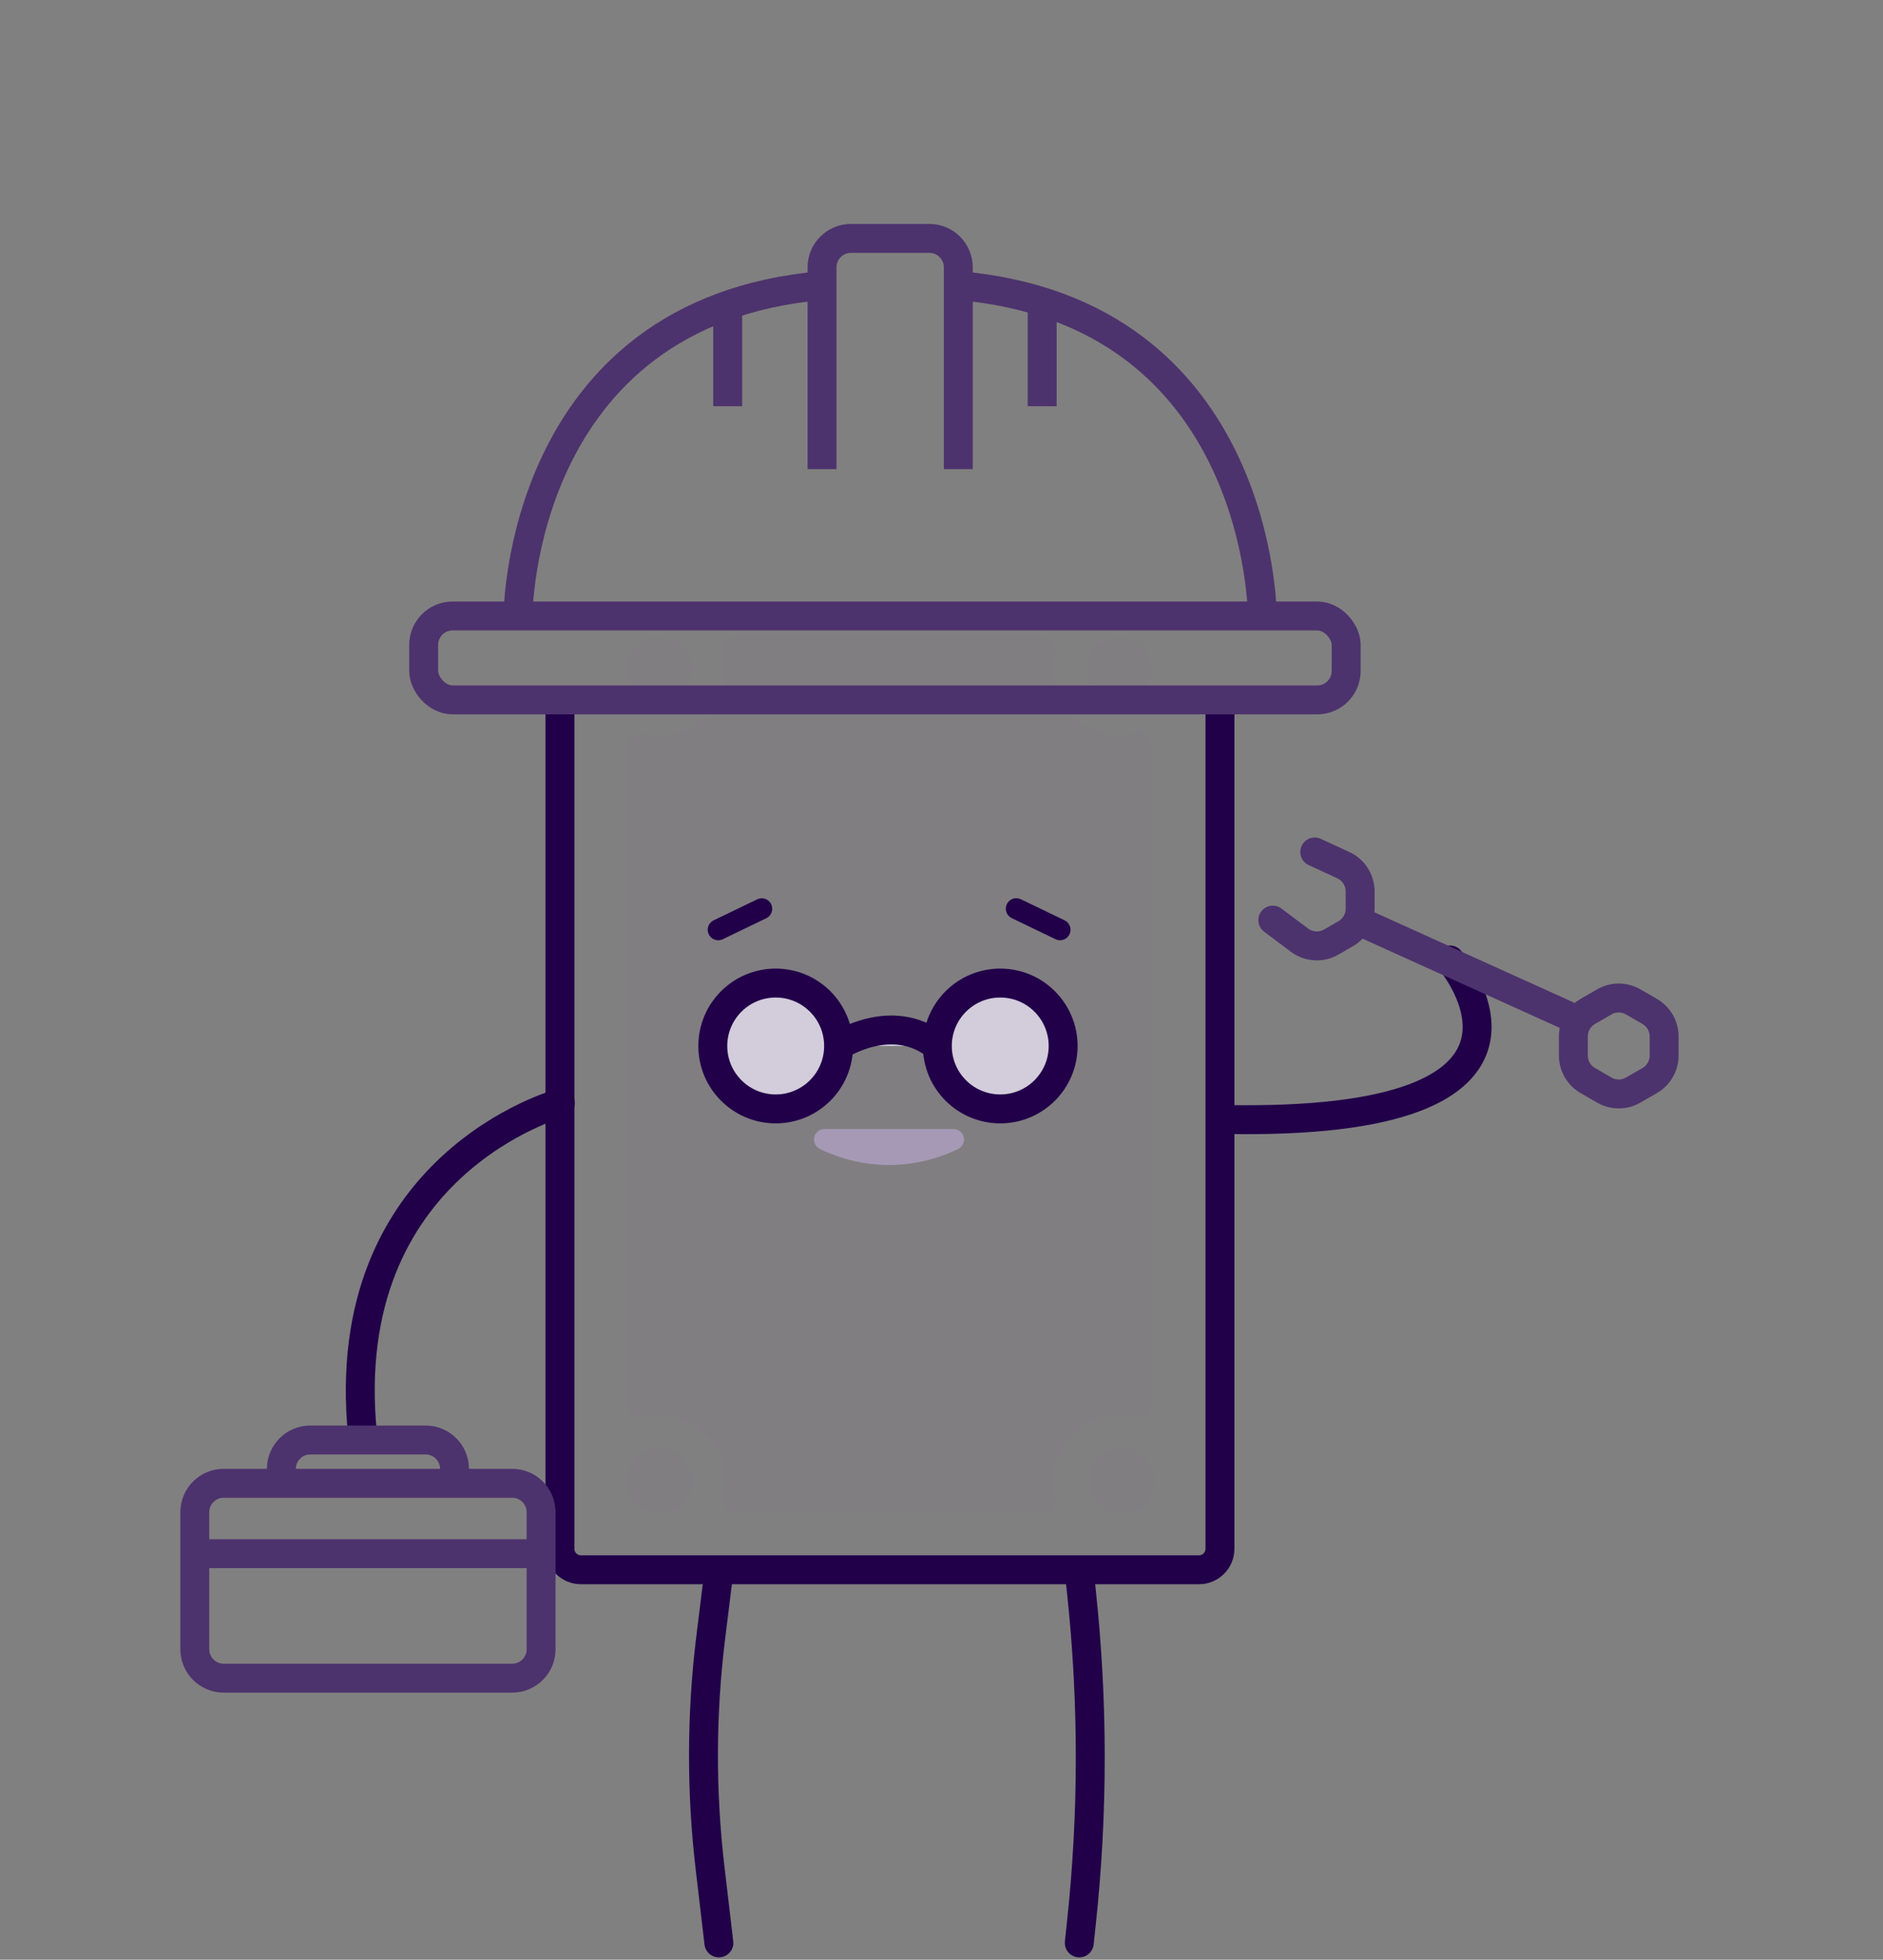 <svg width="174" height="181" viewBox="0 0 174 181" fill="none" xmlns="http://www.w3.org/2000/svg">
<rect x="0" y="0" width="174" height="181" fill="#808080" stroke="none"/>
<path d="M66.428 145.16L65.673 151.263C64.807 158.3 64.784 165.415 65.605 172.458L66.428 179.452" stroke="#210049" stroke-width="2.672" stroke-linecap="round" stroke-linejoin="round"/>
<path d="M99.732 145.16L99.926 146.991C101.021 157.172 101.021 167.44 99.926 177.621L99.732 179.452" stroke="#210049" stroke-width="2.672" stroke-linecap="round" stroke-linejoin="round"/>
<path d="M112.732 64.642V143.048C112.732 144.118 111.865 144.986 110.795 144.986H53.68C52.61 144.986 51.743 144.118 51.743 143.048V64.642" stroke="#210049" stroke-width="2.672" stroke-miterlimit="10"/>
<g opacity="0.25">
<path opacity="0.25" d="M104.866 67.723C103.782 68.02 102.634 67.996 101.563 67.655C100.625 67.361 99.773 66.844 99.078 66.149C98.383 65.454 97.866 64.602 97.572 63.664C97.23 62.592 97.207 61.445 97.504 60.361C97.55 60.182 97.554 59.995 97.517 59.814C97.479 59.634 97.401 59.464 97.288 59.318C97.175 59.172 97.03 59.054 96.864 58.973C96.699 58.892 96.517 58.849 96.332 58.849H67.988C67.8 58.844 67.614 58.883 67.444 58.963C67.274 59.043 67.125 59.161 67.009 59.309C66.893 59.457 66.813 59.63 66.776 59.815C66.74 59.999 66.746 60.189 66.797 60.37C67.099 61.475 67.069 62.644 66.709 63.732C66.421 64.665 65.913 65.515 65.227 66.21C64.54 66.904 63.696 67.423 62.767 67.723C61.692 68.063 60.542 68.086 59.454 67.79C59.275 67.743 59.087 67.737 58.906 67.773C58.724 67.81 58.554 67.888 58.408 68.002C58.261 68.115 58.143 68.261 58.063 68.428C57.982 68.594 57.941 68.777 57.943 68.963V129.719C57.943 129.903 57.985 130.083 58.066 130.248C58.146 130.412 58.264 130.556 58.408 130.668C58.553 130.781 58.722 130.858 58.902 130.895C59.081 130.932 59.267 130.928 59.444 130.882C60.548 130.579 61.717 130.606 62.806 130.959C63.732 131.258 64.574 131.775 65.26 132.466C65.946 133.157 66.456 134.002 66.748 134.931C67.088 136.006 67.112 137.156 66.816 138.244C66.77 138.423 66.766 138.609 66.803 138.79C66.841 138.971 66.919 139.14 67.032 139.286C67.145 139.432 67.29 139.55 67.456 139.631C67.621 139.713 67.804 139.755 67.988 139.755H96.332C96.516 139.756 96.698 139.715 96.864 139.635C97.03 139.555 97.175 139.438 97.288 139.293C97.401 139.148 97.48 138.979 97.517 138.798C97.555 138.618 97.55 138.432 97.504 138.253C97.201 137.149 97.232 135.979 97.591 134.892C97.888 133.966 98.403 133.124 99.092 132.438C99.781 131.752 100.626 131.241 101.553 130.95C102.627 130.606 103.778 130.579 104.866 130.872C105.045 130.922 105.232 130.929 105.414 130.894C105.595 130.859 105.766 130.781 105.913 130.669C106.059 130.556 106.178 130.41 106.258 130.244C106.339 130.078 106.38 129.895 106.378 129.71V68.914C106.382 68.727 106.344 68.542 106.264 68.373C106.185 68.204 106.067 68.055 105.92 67.94C105.774 67.824 105.602 67.744 105.419 67.707C105.236 67.669 105.047 67.674 104.866 67.723V67.723Z" fill="#7A6692"/>
<path opacity="0.25" d="M60.926 64.827C62.574 64.827 63.91 63.491 63.91 61.843C63.91 60.195 62.574 58.86 60.926 58.86C59.279 58.86 57.943 60.195 57.943 61.843C57.943 63.491 59.279 64.827 60.926 64.827Z" fill="#7A6692"/>
<path opacity="0.25" d="M103.404 64.826C105.051 64.826 106.387 63.49 106.387 61.843C106.387 60.195 105.051 58.859 103.404 58.859C101.756 58.859 100.42 60.195 100.42 61.843C100.42 63.49 101.756 64.826 103.404 64.826Z" fill="#7A6692"/>
<path opacity="0.25" d="M60.926 139.755C62.574 139.755 63.91 138.419 63.91 136.771C63.91 135.123 62.574 133.788 60.926 133.788C59.279 133.788 57.943 135.123 57.943 136.771C57.943 138.419 59.279 139.755 60.926 139.755Z" fill="#7A6692"/>
<path opacity="0.25" d="M103.665 139.755C105.313 139.755 106.649 138.419 106.649 136.771C106.649 135.123 105.313 133.788 103.665 133.788C102.017 133.788 100.682 135.123 100.682 136.771C100.682 138.419 102.017 139.755 103.665 139.755Z" fill="#7A6692"/>
</g>
<path d="M88.108 104.281H76.193C75.973 104.28 75.76 104.354 75.588 104.49C75.415 104.627 75.295 104.817 75.245 105.031C75.196 105.245 75.22 105.47 75.315 105.668C75.41 105.866 75.569 106.026 75.767 106.122C77.754 107.094 79.938 107.599 82.15 107.599C84.363 107.599 86.546 107.094 88.534 106.122C88.732 106.026 88.891 105.866 88.986 105.668C89.081 105.47 89.105 105.245 89.056 105.031C89.006 104.817 88.885 104.627 88.713 104.49C88.541 104.354 88.328 104.28 88.108 104.281Z" fill="#A699B6"/>
<path d="M71.262 83.512C71.207 83.398 71.129 83.295 71.033 83.211C70.938 83.126 70.826 83.061 70.706 83.02C70.585 82.979 70.458 82.961 70.33 82.969C70.203 82.978 70.079 83.01 69.964 83.067L65.944 85.004C65.747 85.1 65.588 85.259 65.493 85.456C65.399 85.653 65.373 85.876 65.421 86.09C65.47 86.303 65.589 86.494 65.76 86.631C65.93 86.768 66.142 86.843 66.361 86.845C66.508 86.845 66.654 86.812 66.787 86.748L70.807 84.81C70.922 84.755 71.026 84.678 71.111 84.583C71.197 84.488 71.263 84.377 71.305 84.256C71.347 84.135 71.365 84.008 71.358 83.88C71.351 83.752 71.318 83.627 71.262 83.512V83.512Z" fill="#210049"/>
<path d="M98.376 85.004L94.356 83.067C94.241 83.007 94.115 82.971 93.986 82.961C93.857 82.951 93.727 82.967 93.604 83.008C93.482 83.049 93.368 83.114 93.271 83.199C93.174 83.284 93.094 83.389 93.038 83.505C92.982 83.622 92.949 83.748 92.943 83.878C92.936 84.007 92.956 84.136 93 84.258C93.044 84.38 93.112 84.491 93.201 84.586C93.289 84.681 93.395 84.757 93.513 84.81L97.533 86.748C97.666 86.812 97.812 86.845 97.96 86.844C98.178 86.843 98.39 86.768 98.561 86.631C98.731 86.494 98.85 86.303 98.899 86.09C98.947 85.876 98.922 85.653 98.827 85.456C98.732 85.259 98.573 85.099 98.376 85.004V85.004Z" fill="#210049"/>
<path d="M73.122 98.139C73.925 98.139 74.575 97.489 74.575 96.686C74.575 95.884 73.925 95.233 73.122 95.233C72.32 95.233 71.669 95.884 71.669 96.686C71.669 97.489 72.32 98.139 73.122 98.139Z" fill="white"/>
<path d="M73.122 100.087C72.452 100.087 71.796 99.888 71.239 99.515C70.681 99.143 70.246 98.613 69.99 97.994C69.733 97.374 69.666 96.692 69.797 96.035C69.928 95.377 70.251 94.773 70.725 94.299C71.199 93.825 71.803 93.502 72.461 93.371C73.118 93.24 73.8 93.307 74.42 93.564C75.039 93.82 75.569 94.255 75.941 94.812C76.314 95.37 76.513 96.025 76.513 96.696C76.513 97.595 76.155 98.458 75.52 99.094C74.884 99.729 74.021 100.087 73.122 100.087V100.087ZM73.122 95.243C72.835 95.243 72.554 95.328 72.315 95.488C72.076 95.648 71.89 95.874 71.78 96.14C71.67 96.406 71.641 96.698 71.697 96.98C71.753 97.261 71.891 97.52 72.095 97.724C72.298 97.927 72.557 98.065 72.839 98.121C73.121 98.177 73.413 98.148 73.678 98.039C73.944 97.929 74.171 97.742 74.33 97.503C74.49 97.264 74.575 96.984 74.575 96.696C74.575 96.311 74.422 95.941 74.15 95.669C73.877 95.396 73.508 95.243 73.122 95.243V95.243Z" fill="#210049"/>
<path d="M91.004 98.139C91.807 98.139 92.457 97.489 92.457 96.686C92.457 95.884 91.807 95.233 91.004 95.233C90.202 95.233 89.551 95.884 89.551 96.686C89.551 97.489 90.202 98.139 91.004 98.139Z" fill="white"/>
<path d="M91.014 100.087C90.343 100.087 89.688 99.888 89.13 99.515C88.573 99.143 88.138 98.613 87.882 97.994C87.625 97.374 87.558 96.692 87.689 96.035C87.82 95.377 88.142 94.773 88.617 94.299C89.091 93.825 89.695 93.502 90.353 93.371C91.01 93.24 91.692 93.307 92.311 93.564C92.931 93.82 93.46 94.255 93.833 94.812C94.206 95.37 94.404 96.025 94.404 96.696C94.404 97.595 94.047 98.458 93.411 99.094C92.776 99.729 91.913 100.087 91.014 100.087ZM91.014 95.243C90.727 95.243 90.446 95.328 90.207 95.488C89.968 95.648 89.781 95.874 89.671 96.14C89.562 96.406 89.533 96.698 89.589 96.98C89.645 97.261 89.783 97.52 89.987 97.724C90.19 97.927 90.449 98.065 90.731 98.121C91.012 98.177 91.305 98.148 91.57 98.039C91.835 97.929 92.062 97.742 92.222 97.503C92.382 97.264 92.467 96.984 92.467 96.696C92.467 96.311 92.314 95.941 92.041 95.669C91.769 95.396 91.399 95.243 91.014 95.243Z" fill="#210049"/>
<path d="M51.782 101.879C51.782 101.879 31 107.5 33.5 132.5" stroke="#210049" stroke-width="2.672" stroke-linecap="round" stroke-linejoin="round"/>
<path d="M133.985 88.666C133.985 88.666 147.247 104.165 112.771 103.39" stroke="#210049" stroke-width="2.672" stroke-linecap="round" stroke-linejoin="round"/>
<path d="M71.679 102.421C74.889 102.421 77.491 99.819 77.491 96.609C77.491 93.399 74.889 90.797 71.679 90.797C68.469 90.797 65.867 93.399 65.867 96.609C65.867 99.819 68.469 102.421 71.679 102.421Z" fill="#D3CCDB" stroke="#210049" stroke-width="2.672" stroke-miterlimit="10"/>
<path d="M92.428 102.421C95.638 102.421 98.24 99.819 98.24 96.609C98.24 93.399 95.638 90.797 92.428 90.797C89.218 90.797 86.616 93.399 86.616 96.609C86.616 99.819 89.218 102.421 92.428 102.421Z" fill="#D3CCDB" stroke="#210049" stroke-width="2.672" stroke-miterlimit="10"/>
<path d="M77.452 96.609C77.452 96.609 82.431 93.286 86.577 96.609Z" fill="#D3CCDB"/>
<path d="M77.452 96.609C77.452 96.609 82.431 93.286 86.577 96.609" stroke="#210049" stroke-width="2.672" stroke-miterlimit="10"/>
<path d="M145.707 94.187L125.364 84.985" stroke="#4D336D" stroke-width="2.672"/>
<path d="M42 137V135.672C42 134.196 40.804 133 39.328 133H28.672C27.196 133 26 134.196 26 135.672V137" stroke="#4D336D" stroke-width="2.672"/>
<path d="M122.05 77.475C121.38 77.166 120.586 77.458 120.276 78.128C119.967 78.798 120.259 79.592 120.929 79.901L122.05 77.475ZM118.416 83.916C117.826 83.473 116.988 83.593 116.546 84.183C116.103 84.773 116.222 85.611 116.813 86.054L118.416 83.916ZM123.017 87.009L122.349 85.852L123.017 87.009ZM120.929 79.901L123.572 81.122L124.692 78.696L122.05 77.475L120.929 79.901ZM124.348 82.335V83.926H127.02V82.335H124.348ZM123.68 85.083L122.349 85.852L123.685 88.166L125.016 87.398L123.68 85.083ZM120.879 85.763L118.416 83.916L116.813 86.054L119.276 87.901L120.879 85.763ZM122.349 85.852C121.886 86.119 121.308 86.084 120.879 85.763L119.276 87.901C120.56 88.864 122.295 88.968 123.685 88.166L122.349 85.852ZM124.348 83.926C124.348 84.404 124.093 84.845 123.68 85.083L125.016 87.398C126.256 86.682 127.02 85.358 127.02 83.926H124.348ZM123.572 81.122C124.045 81.34 124.348 81.814 124.348 82.335H127.02C127.02 80.772 126.111 79.351 124.692 78.696L123.572 81.122Z" fill="#4D336D"/>
<rect x="39.15" y="56.893" width="85.245" height="7.75" rx="2.672" stroke="#4D336D" stroke-width="2.672"/>
<path d="M148.245 92.537C149.072 92.06 150.091 92.06 150.918 92.537L152.44 93.416C153.267 93.893 153.776 94.775 153.776 95.73V97.488C153.776 98.443 153.267 99.325 152.44 99.802L150.918 100.681C150.091 101.159 149.072 101.159 148.245 100.681L146.723 99.802C145.896 99.325 145.387 98.443 145.387 97.488V95.73C145.387 94.775 145.896 93.893 146.723 93.416L148.245 92.537Z" stroke="#4D336D" stroke-width="2.672"/>
<path d="M47.868 56.892C47.868 56.892 47.868 28.8 75.96 26.378" stroke="#4D336D" stroke-width="2.672"/>
<path d="M116.646 56.892C116.646 56.892 116.646 28.8 88.553 26.378" stroke="#4D336D" stroke-width="2.672"/>
<path d="M88.553 43.331V24.692C88.553 23.216 87.357 22.019 85.881 22.019H78.633C77.157 22.019 75.96 23.216 75.96 24.692V43.331" stroke="#4D336D" stroke-width="2.672"/>
<path d="M67.242 28.8V37.519" stroke="#4D336D" stroke-width="2.672"/>
<path d="M96.303 28.8V37.519" stroke="#4D336D" stroke-width="2.672"/>
<path d="M18 143.5V152.328C18 153.804 19.196 155 20.672 155H47.328C48.804 155 50 153.804 50 152.328V143.5M18 143.5V139.672C18 138.196 19.196 137 20.672 137H47.328C48.804 137 50 138.196 50 139.672V143.5M18 143.5H50" stroke="#4D336D" stroke-width="2.672"/>
</svg>
